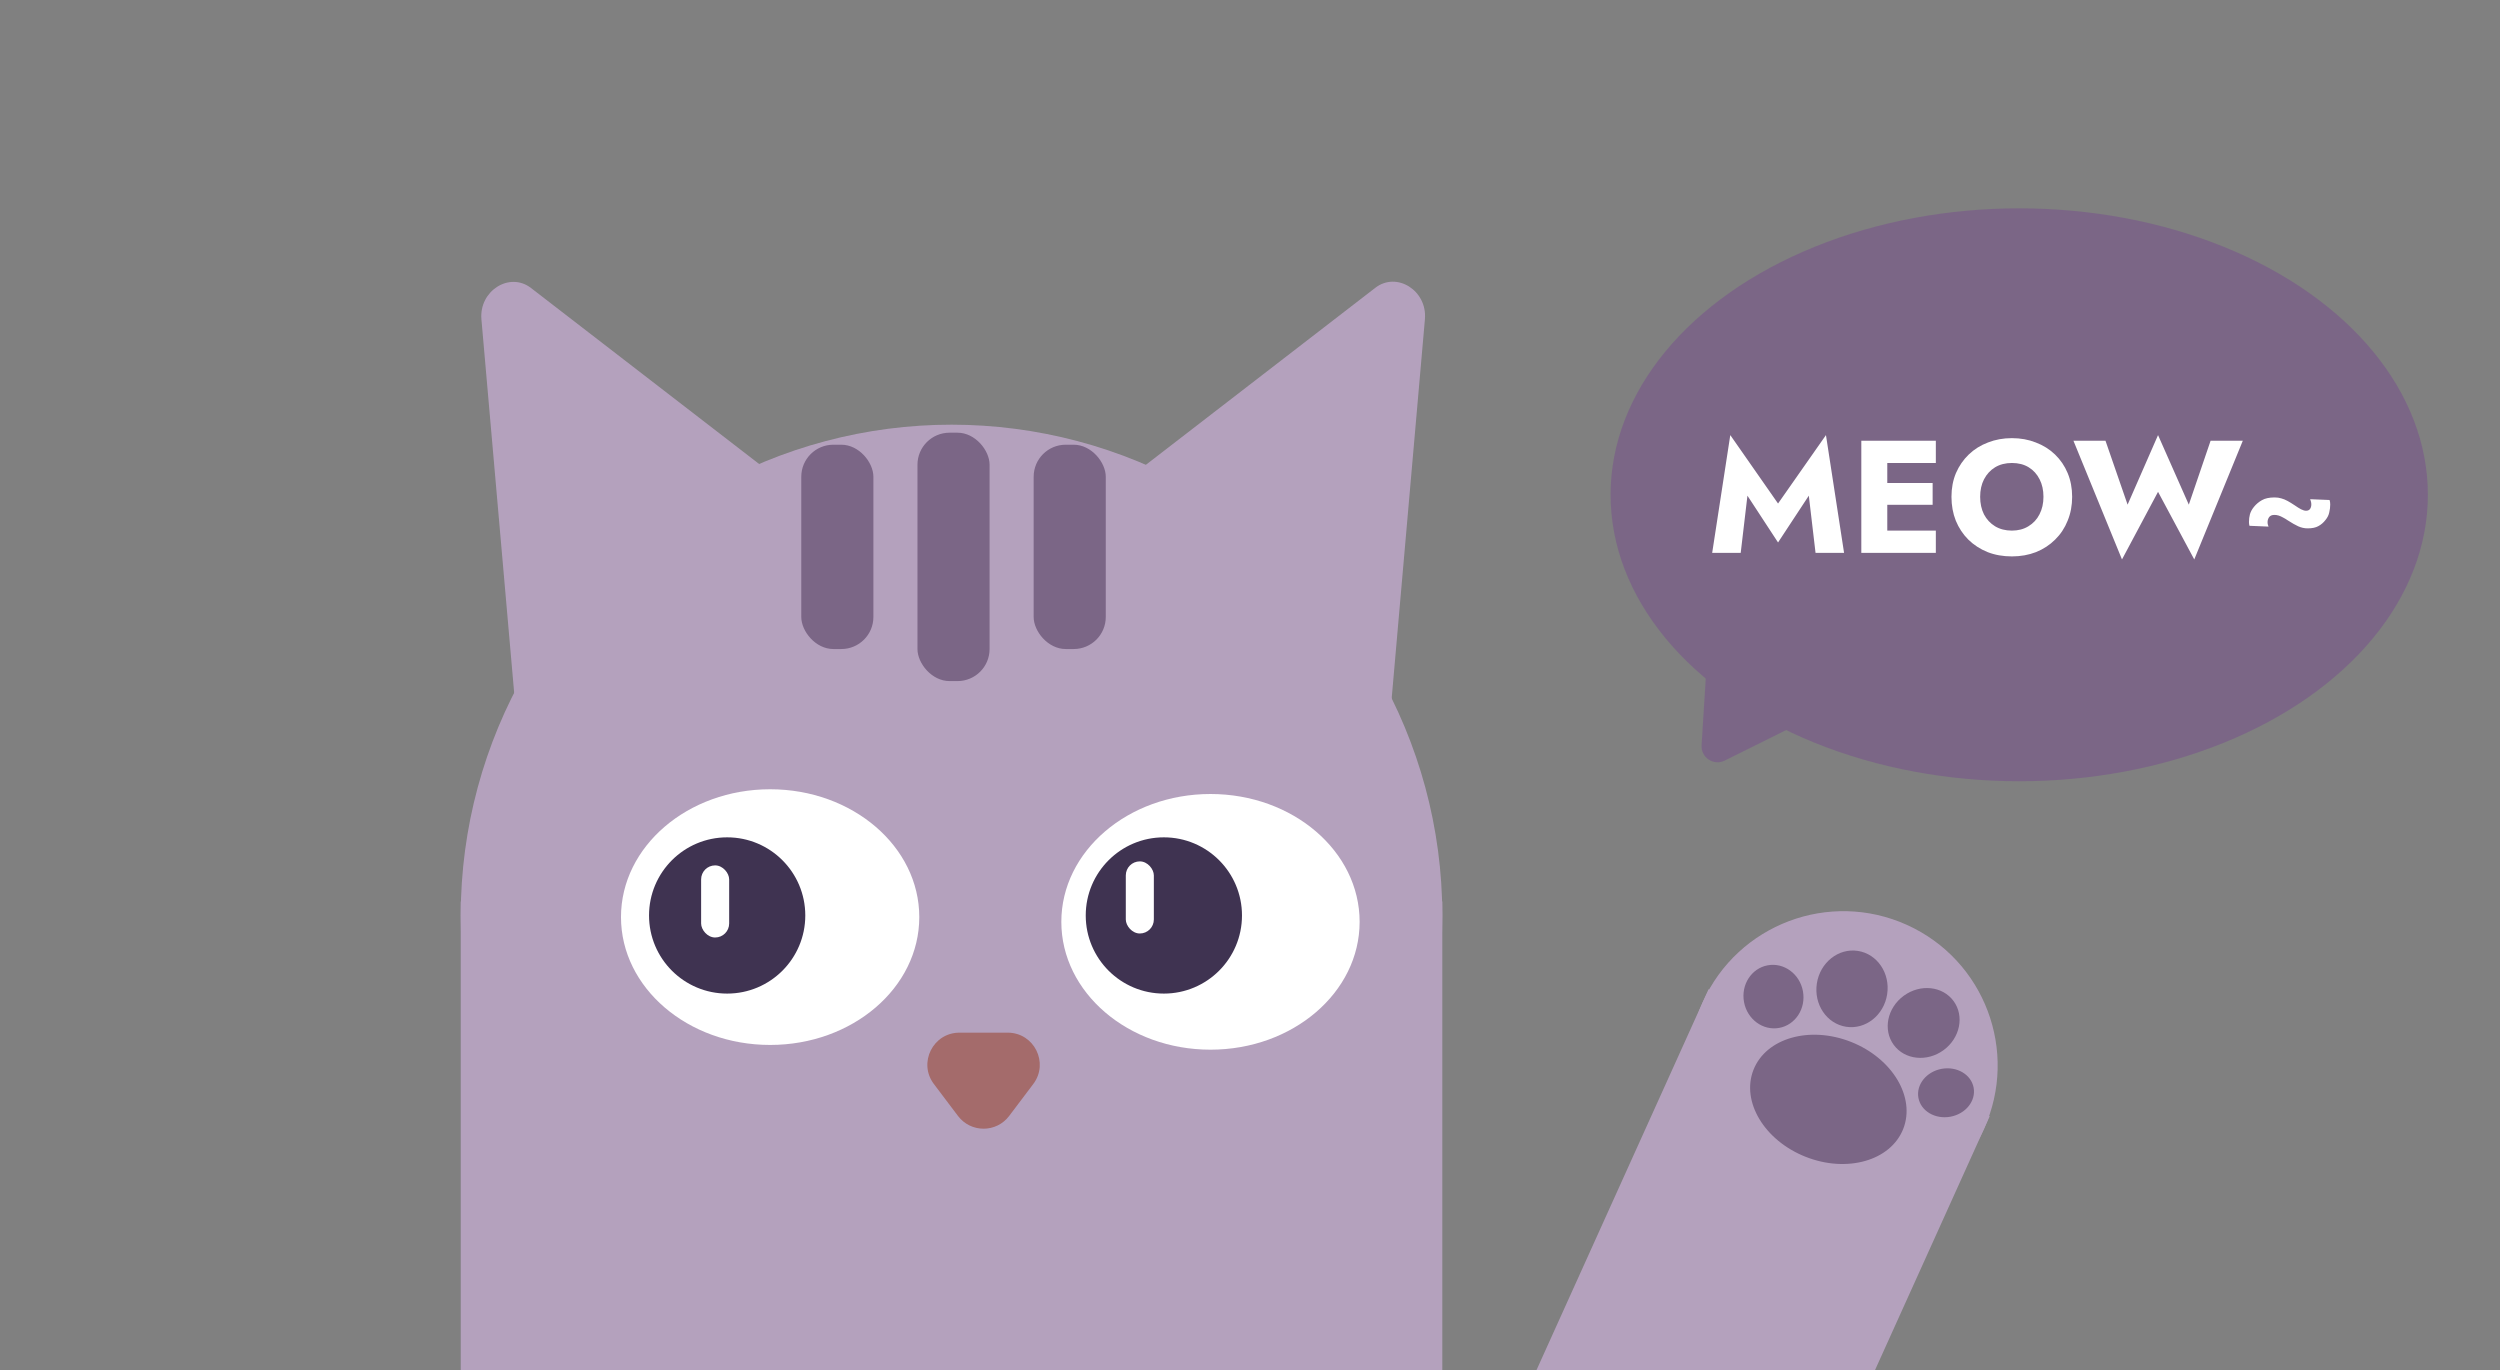 <svg width="624" height="342" viewBox="0 0 624 342" fill="none" xmlns="http://www.w3.org/2000/svg">
<rect x="0" y="0" width="624" height="342" fill="#808080" stroke="none"/>
<g clip-path="url(#clip0_1290_2844)">
<circle cx="237.5" cy="228.5" r="122.5" fill="#B4A1BD"/>
<rect x="115" y="225" width="245" height="137" fill="#B4A1BD"/>
<path d="M120.164 79.725C119.538 72.594 127.18 67.75 132.537 71.883L208.191 130.248C212.632 133.674 212.142 140.985 207.265 144.076L140.444 186.426C135.566 189.517 129.514 186.353 128.996 180.44L120.164 79.725Z" fill="#B4A1BD"/>
<path d="M355.66 79.673C356.286 72.542 348.644 67.698 343.287 71.831L267.633 130.197C263.193 133.623 263.682 140.933 268.559 144.024L335.381 186.374C340.258 189.465 346.31 186.301 346.829 180.389L355.66 79.673Z" fill="#B4A1BD"/>
<ellipse cx="192.227" cy="228.909" rx="37.227" ry="31.909" fill="white"/>
<ellipse cx="302.135" cy="230.091" rx="37.227" ry="31.909" fill="white"/>
<circle cx="181.5" cy="228.5" r="19.5" fill="#3F3351"/>
<circle cx="290.5" cy="228.5" r="19.5" fill="#3F3351"/>
<rect x="175" y="216" width="7" height="18" rx="3.5" fill="white"/>
<rect x="281" y="215" width="7" height="18" rx="3.5" fill="white"/>
<path d="M251.885 278.543C248.684 282.783 242.316 282.783 239.115 278.543L233.096 270.57C229.116 265.3 232.876 257.75 239.48 257.75L251.52 257.75C258.124 257.75 261.884 265.3 257.904 270.57L251.885 278.543Z" fill="#A46B6B"/>
<rect x="200" y="111" width="18" height="51" rx="8" fill="#7B6686"/>
<rect x="229" y="108" width="18" height="62" rx="8" fill="#7B6686"/>
<rect x="258" y="111" width="18" height="51" rx="8" fill="#7B6686"/>
<rect x="426.467" y="246.896" width="77" height="108" transform="rotate(24.314 426.467 246.896)" fill="#B4A1BD"/>
<circle cx="460.111" cy="265.937" r="38.5" transform="rotate(24.314 460.111 265.937)" fill="#B4A1BD"/>
<ellipse cx="456.357" cy="274.402" rx="20.091" ry="15.419" transform="rotate(21.61 456.357 274.402)" fill="#7B6686"/>
<ellipse cx="442.658" cy="248.752" rx="7.476" ry="7.943" transform="rotate(-10.446 442.658 248.752)" fill="#7B6686"/>
<ellipse cx="462.262" cy="246.816" rx="8.877" ry="9.581" transform="rotate(8.715 462.262 246.816)" fill="#7B6686"/>
<ellipse cx="480.144" cy="255.331" rx="8.41" ry="9.258" transform="rotate(53.851 480.144 255.331)" fill="#7B6686"/>
<ellipse cx="485.729" cy="272.758" rx="7.008" ry="6.074" transform="rotate(-10.403 485.729 272.758)" fill="#7B6686"/>
<path d="M430.486 189.843C427.728 191.213 424.521 189.084 424.714 186.01L425.851 167.859C426.043 164.786 429.49 163.074 432.056 164.777L447.206 174.837C449.772 176.54 449.531 180.382 446.773 181.752L430.486 189.843Z" fill="#7B6686"/>
<ellipse cx="504" cy="123.5" rx="102" ry="71.5" fill="#7B6686"/>
<path d="M436.16 123.72L434.48 138H427.36L431.88 108.6L443.8 125.68L455.76 108.6L460.28 138H453.16L451.48 123.72L443.8 135.4L436.16 123.72ZM469.065 138V132.44H483.185V138H469.065ZM469.065 115.56V110H483.185V115.56H469.065ZM469.065 126V120.56H482.385V126H469.065ZM464.585 110H471.065V138H464.585V110ZM494.247 124C494.247 125.653 494.567 127.12 495.207 128.4C495.873 129.653 496.793 130.64 497.967 131.36C499.167 132.08 500.567 132.44 502.167 132.44C503.74 132.44 505.113 132.08 506.287 131.36C507.487 130.64 508.407 129.653 509.047 128.4C509.713 127.12 510.047 125.653 510.047 124C510.047 122.347 509.727 120.893 509.087 119.64C508.447 118.36 507.54 117.36 506.367 116.64C505.193 115.92 503.793 115.56 502.167 115.56C500.567 115.56 499.167 115.92 497.967 116.64C496.793 117.36 495.873 118.36 495.207 119.64C494.567 120.893 494.247 122.347 494.247 124ZM487.087 124C487.087 121.84 487.46 119.867 488.207 118.08C488.98 116.293 490.047 114.747 491.407 113.44C492.767 112.133 494.367 111.133 496.207 110.44C498.047 109.72 500.033 109.36 502.167 109.36C504.327 109.36 506.313 109.72 508.127 110.44C509.967 111.133 511.567 112.133 512.927 113.44C514.287 114.747 515.34 116.293 516.087 118.08C516.833 119.867 517.207 121.84 517.207 124C517.207 126.16 516.833 128.147 516.087 129.96C515.367 131.773 514.327 133.347 512.967 134.68C511.633 136.013 510.047 137.053 508.207 137.8C506.367 138.52 504.353 138.88 502.167 138.88C499.953 138.88 497.927 138.52 496.087 137.8C494.247 137.053 492.647 136.013 491.287 134.68C489.953 133.347 488.913 131.773 488.167 129.96C487.447 128.147 487.087 126.16 487.087 124ZM546.327 125.96L551.767 110H559.807L547.687 139.64L538.647 122.76L529.647 139.64L517.527 110H525.527L531.047 125.96L538.647 108.6L546.327 125.96ZM566.224 131.44L561.464 131.24C561.384 130.947 561.344 130.627 561.344 130.28C561.344 129.613 561.424 128.973 561.584 128.36C561.771 127.72 562.104 127.107 562.584 126.52C563.144 125.827 563.811 125.267 564.584 124.84C565.358 124.387 566.411 124.16 567.744 124.16C568.358 124.16 568.918 124.24 569.424 124.4C569.931 124.533 570.451 124.747 570.984 125.04C571.518 125.333 572.104 125.693 572.744 126.12C573.358 126.547 573.891 126.88 574.344 127.12C574.824 127.36 575.238 127.48 575.584 127.48C576.038 127.48 576.371 127.333 576.584 127.04C576.798 126.72 576.904 126.347 576.904 125.92C576.904 125.68 576.878 125.453 576.824 125.24C576.771 125 576.704 124.787 576.624 124.6L581.464 124.8C581.518 124.96 581.558 125.133 581.584 125.32C581.611 125.507 581.624 125.707 581.624 125.92C581.624 126.56 581.544 127.213 581.384 127.88C581.251 128.547 580.944 129.173 580.464 129.76C579.958 130.427 579.358 130.947 578.664 131.32C577.998 131.693 577.104 131.88 575.984 131.88C575.184 131.88 574.398 131.707 573.624 131.36C572.878 131.013 572.011 130.52 571.024 129.88C570.598 129.587 570.198 129.347 569.824 129.16C569.451 128.947 569.091 128.787 568.744 128.68C568.398 128.573 568.051 128.52 567.704 128.52C567.064 128.52 566.611 128.72 566.344 129.12C566.104 129.493 565.984 129.893 565.984 130.32C565.984 130.587 566.011 130.8 566.064 130.96C566.118 131.12 566.171 131.28 566.224 131.44Z" fill="white"/>
</g>
<defs>
<clipPath id="clip0_1290_2844">
<rect width="624" height="362" fill="white"/>
</clipPath>
</defs>
</svg>
